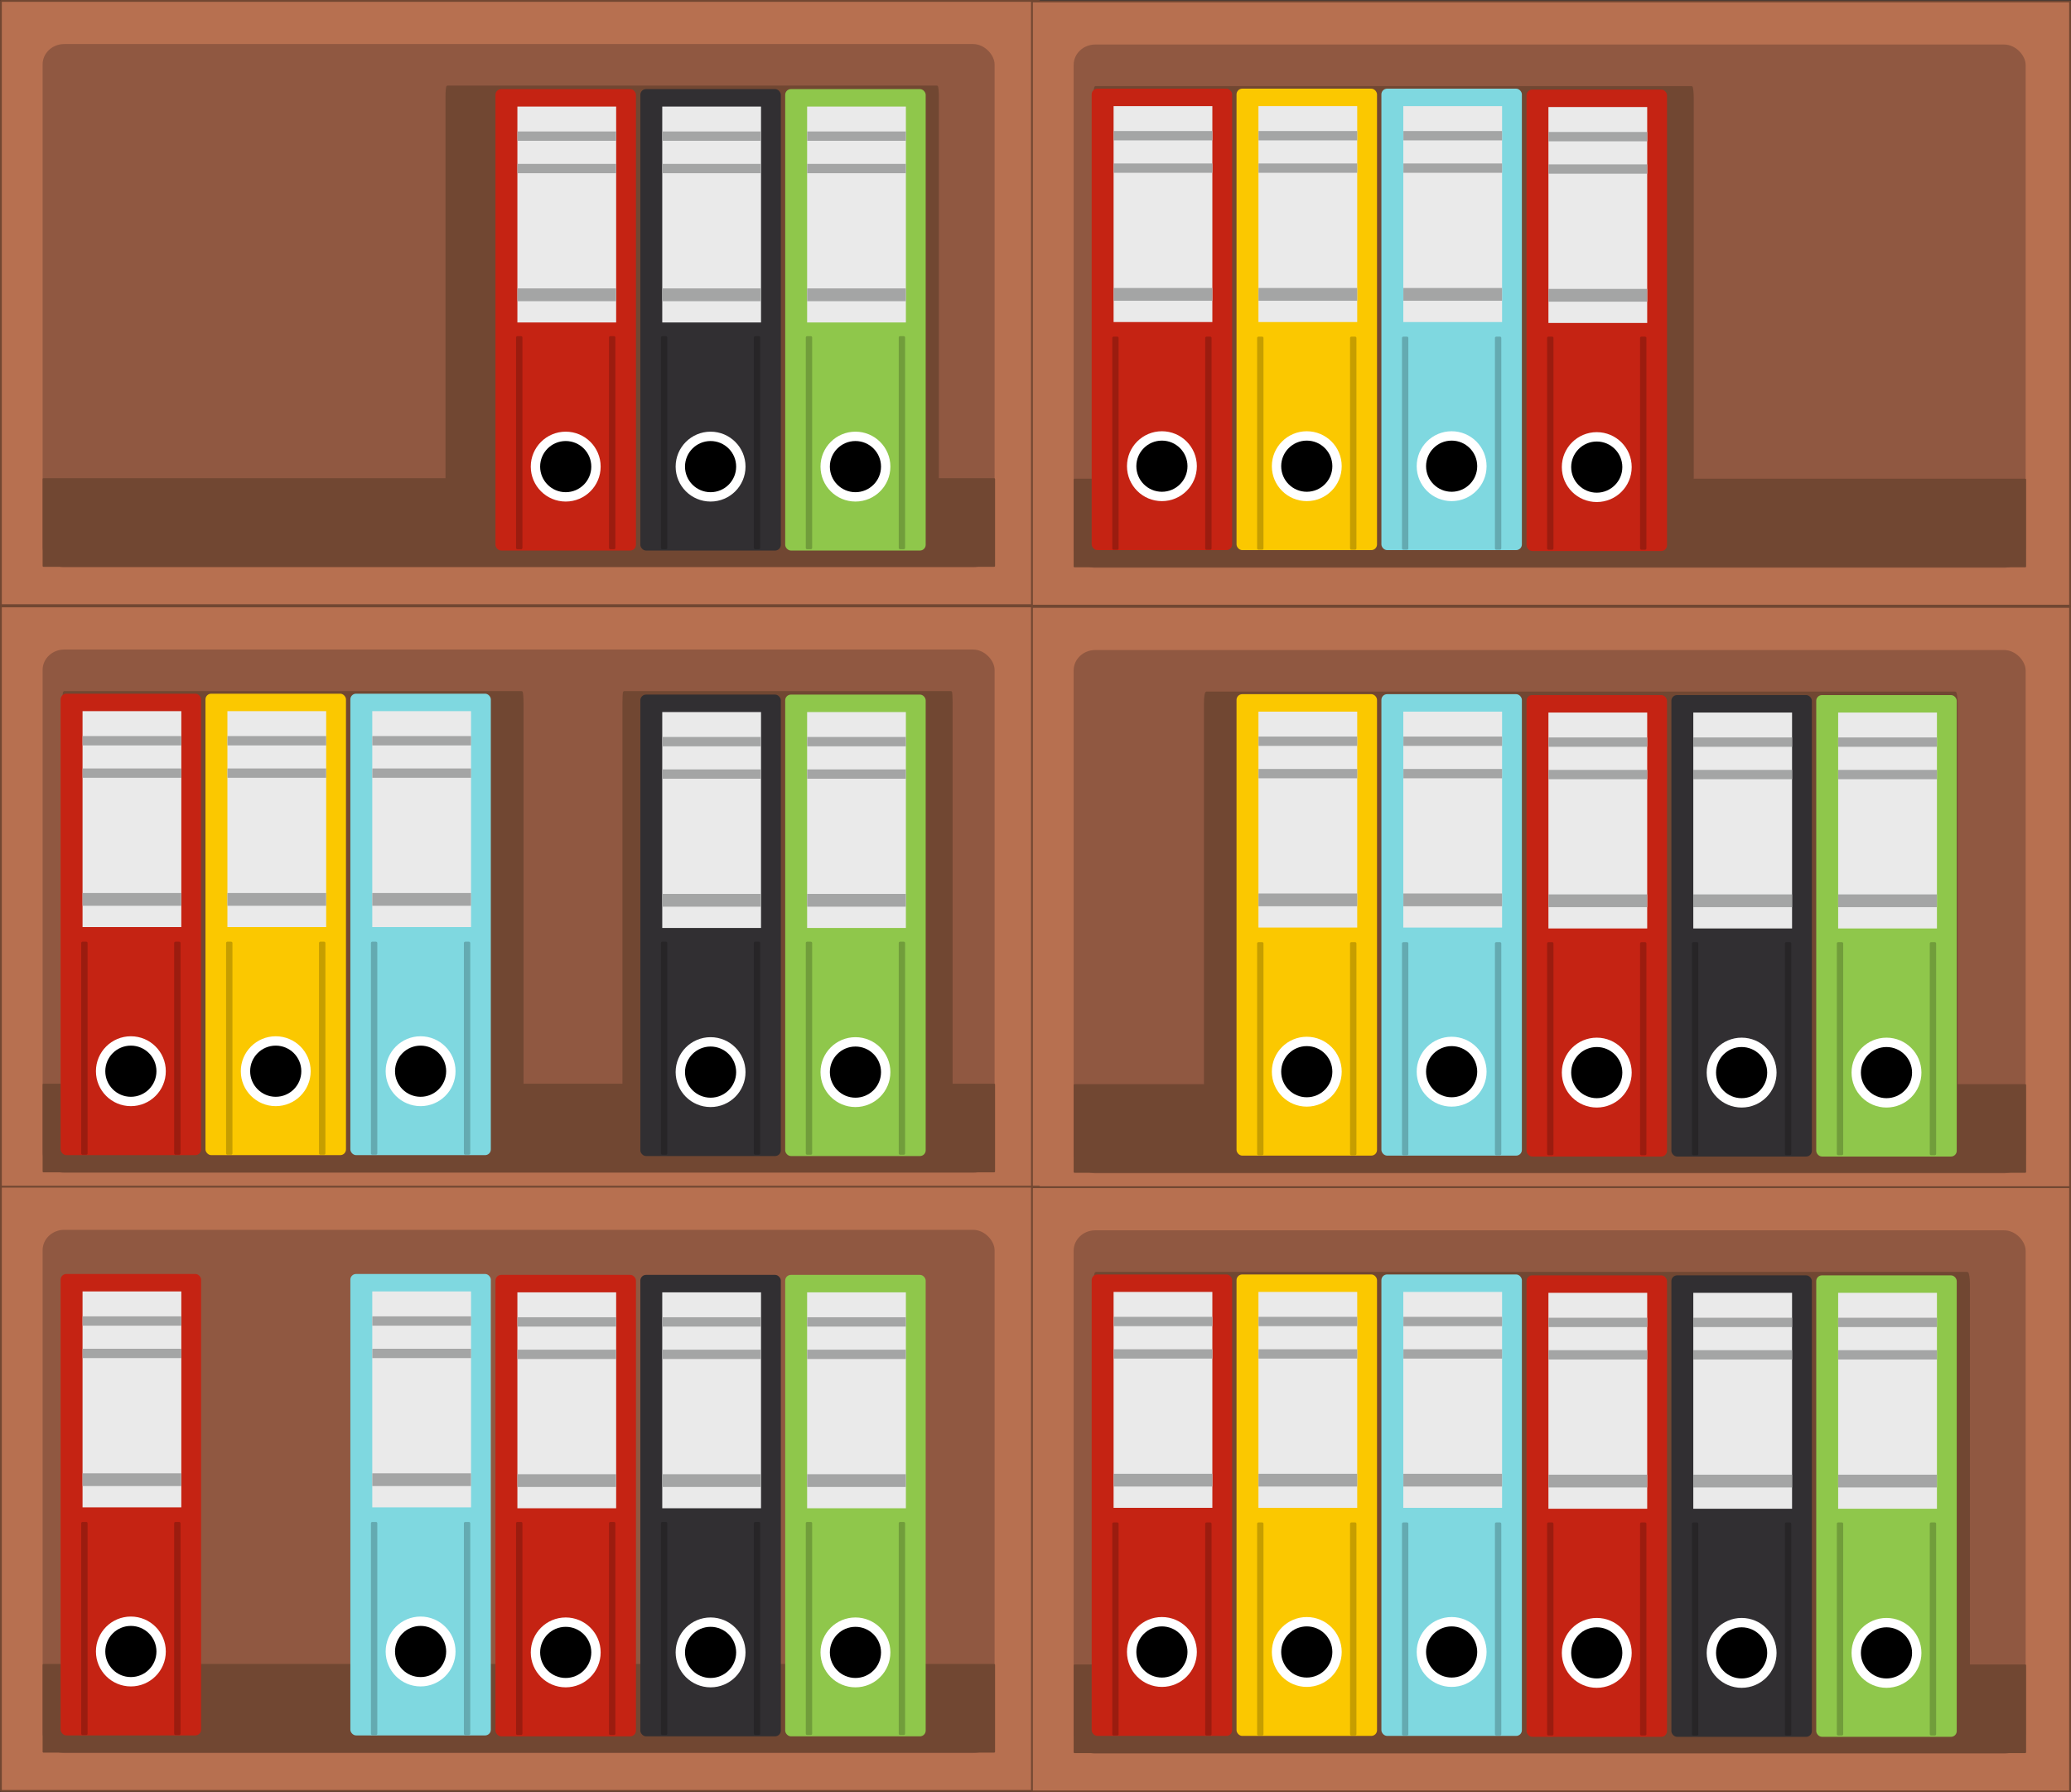 <?xml version="1.0" encoding="UTF-8"?>
<!DOCTYPE svg PUBLIC "-//W3C//DTD SVG 1.1//EN" "http://www.w3.org/Graphics/SVG/1.1/DTD/svg11.dtd">
<!-- Creator: CorelDRAW 2021 (64-Bit) -->
<svg xmlns="http://www.w3.org/2000/svg" xml:space="preserve" width="228.128mm" height="197.413mm" version="1.1" style="shape-rendering:geometricPrecision; text-rendering:geometricPrecision; image-rendering:optimizeQuality; fill-rule:evenodd; clip-rule:evenodd"
viewBox="0 0 86287.94 74670.36"
 xmlns:xlink="http://www.w3.org/1999/xlink"
 xmlns:xodm="http://www.corel.com/coreldraw/odm/2003">
 <rect x="0" y="0" width="86287.94" height="74670.36" fill="#333333" stroke="none"/>
 <defs>
  <style type="text/css">
   <![CDATA[
    .str0 {stroke:#714732;stroke-width:75.65;stroke-linecap:round;stroke-linejoin:round;stroke-miterlimit:22.926}
    .str1 {stroke:#905841;stroke-width:75.65;stroke-linecap:round;stroke-linejoin:round;stroke-miterlimit:22.926}
    .fil6 {fill:black}
    .fil9 {fill:#312F32}
    .fil2 {fill:#714732}
    .fil10 {fill:#7FD8E0}
    .fil11 {fill:#8FC74B}
    .fil1 {fill:#905841}
    .fil7 {fill:#A4A5A5}
    .fil0 {fill:#B77050}
    .fil3 {fill:#C52313}
    .fil4 {fill:#EAEAEA}
    .fil8 {fill:#FBC800}
    .fil5 {fill:white}
    .fil12 {fill:black;fill-opacity:0.212}
   ]]>
  </style>
 </defs>
 <g id="Layer_x0020_1">
  <g id="_2397962186688">
   <rect class="fil0 str0" x="37.81" y="25263.6" width="43253.87" height="25173.41"/>
   <rect class="fil1 str1" x="1813.05" y="27098.58" width="39588.88" height="21723.6" rx="861.37" ry="812.14"/>
   <rect class="fil2 str0" x="1813.08" y="45185.43" width="39608.46" height="3617.11"/>
   <rect class="fil2 str0" x="2634.02" y="28829.69" width="19140.75" height="19003.22" rx="39.94" ry="434.2"/>
   <rect class="fil2 str0" x="25972.68" y="28829.69" width="13680.27" height="19003.22" rx="28.55" ry="434.2"/>
   <g>
    <rect class="fil3" x="2525.75" y="28899.7" width="5853.45" height="19224.61" rx="238.29" ry="238.29"/>
    <rect class="fil4" x="3438.98" y="29627.11" width="4115.11" height="8995.45"/>
    <circle class="fil5" cx="5452.47" cy="44627.5" r="1455.71"/>
    <circle class="fil6" cx="5452.47" cy="44627.5" r="1065.74"/>
    <rect class="fil7" x="3442.46" y="32015.7" width="4111.63" height="388.76"/>
    <rect class="fil7" x="3442.46" y="30665.41" width="4111.63" height="388.76"/>
    <rect class="fil7" x="3440.72" y="37203.74" width="4111.63" height="531.81"/>
   </g>
   <g>
    <rect class="fil8" x="8561.5" y="28899.7" width="5853.45" height="19224.61" rx="238.29" ry="238.29"/>
    <rect class="fil4" x="9474.74" y="29627.11" width="4115.11" height="8995.45"/>
    <circle class="fil5" cx="11488.23" cy="44627.5" r="1455.71"/>
    <circle class="fil6" cx="11488.23" cy="44627.5" r="1065.74"/>
    <rect class="fil7" x="9478.22" y="32015.7" width="4111.63" height="388.76"/>
    <rect class="fil7" x="9478.22" y="30665.41" width="4111.63" height="388.76"/>
    <rect class="fil7" x="9476.48" y="37203.74" width="4111.63" height="531.81"/>
   </g>
   <g>
    <rect class="fil9" x="26679.41" y="28937.53" width="5853.45" height="19224.61" rx="238.29" ry="238.29"/>
    <rect class="fil4" x="27592.64" y="29664.93" width="4115.11" height="8995.45"/>
    <circle class="fil5" cx="29606.13" cy="44665.33" r="1455.71"/>
    <circle class="fil6" cx="29606.13" cy="44665.33" r="1065.74"/>
    <rect class="fil7" x="27596.12" y="32053.52" width="4111.63" height="388.76"/>
    <rect class="fil7" x="27596.12" y="30703.23" width="4111.63" height="388.76"/>
    <rect class="fil7" x="27594.38" y="37241.56" width="4111.63" height="531.81"/>
   </g>
   <g>
    <rect class="fil10" x="14597.26" y="28899.7" width="5853.45" height="19224.61" rx="238.29" ry="238.29"/>
    <rect class="fil4" x="15510.5" y="29627.11" width="4115.11" height="8995.45"/>
    <circle class="fil5" cx="17523.99" cy="44627.5" r="1455.71"/>
    <circle class="fil6" cx="17523.99" cy="44627.5" r="1065.74"/>
    <rect class="fil7" x="15513.98" y="32015.7" width="4111.63" height="388.76"/>
    <rect class="fil7" x="15513.98" y="30665.41" width="4111.63" height="388.76"/>
    <rect class="fil7" x="15512.24" y="37203.74" width="4111.63" height="531.81"/>
   </g>
   <rect class="fil11" x="32715.17" y="28937.53" width="5853.45" height="19224.61" rx="238.29" ry="238.29"/>
   <rect class="fil4" x="33628.4" y="29664.93" width="4115.11" height="8995.45"/>
   <circle class="fil5" cx="35641.89" cy="44665.33" r="1455.71"/>
   <circle class="fil6" cx="35641.89" cy="44665.33" r="1065.74"/>
   <rect class="fil7" x="33631.88" y="32053.52" width="4111.63" height="388.76"/>
   <rect class="fil7" x="33631.88" y="30703.23" width="4111.63" height="388.76"/>
   <rect class="fil7" x="33630.14" y="37241.56" width="4111.63" height="531.81"/>
   <g>
    <path class="fil12" d="M3438.54 39230.64l155.27 0c30.18,0 54.85,24.66 54.85,54.85l0 8766.95c0,30.18 -24.66,54.85 -54.85,54.85l-155.27 0c-30.18,0 -54.85,-24.66 -54.85,-54.85l0 -8766.95c0,-30.18 24.66,-54.85 54.85,-54.85z"/>
    <path class="fil12" d="M7311.16 39230.64l155.27 0c30.18,0 54.85,24.66 54.85,54.85l0 8766.95c0,30.18 -24.66,54.85 -54.85,54.85l-155.27 0c-30.18,0 -54.85,-24.66 -54.85,-54.85l0 -8766.95c0,-30.18 24.66,-54.85 54.85,-54.85z"/>
   </g>
   <g>
    <path class="fil12" d="M9474.3 39230.64l155.27 0c30.18,0 54.85,24.66 54.85,54.85l0 8766.95c0,30.18 -24.66,54.85 -54.85,54.85l-155.27 0c-30.18,0 -54.85,-24.66 -54.85,-54.85l0 -8766.95c0,-30.18 24.66,-54.85 54.85,-54.85z"/>
    <path class="fil12" d="M13346.92 39230.64l155.27 0c30.18,0 54.85,24.66 54.85,54.85l0 8766.95c0,30.18 -24.66,54.85 -54.85,54.85l-155.27 0c-30.18,0 -54.85,-24.66 -54.85,-54.85l0 -8766.95c0,-30.18 24.66,-54.85 54.85,-54.85z"/>
   </g>
   <g>
    <path class="fil12" d="M15510.06 39230.64l155.27 0c30.18,0 54.85,24.66 54.85,54.85l0 8766.95c0,30.18 -24.66,54.85 -54.85,54.85l-155.27 0c-30.18,0 -54.85,-24.66 -54.85,-54.85l0 -8766.95c0,-30.18 24.66,-54.85 54.85,-54.85z"/>
    <path class="fil12" d="M19382.68 39230.64l155.27 0c30.18,0 54.85,24.66 54.85,54.85l0 8766.95c0,30.18 -24.66,54.85 -54.85,54.85l-155.27 0c-30.18,0 -54.85,-24.66 -54.85,-54.85l0 -8766.95c0,-30.18 24.66,-54.85 54.85,-54.85z"/>
   </g>
   <g>
    <path class="fil12" d="M27592.21 39230.64l155.27 0c30.18,0 54.85,24.66 54.85,54.85l0 8766.95c0,30.18 -24.66,54.85 -54.85,54.85l-155.27 0c-30.18,0 -54.85,-24.66 -54.85,-54.85l0 -8766.95c0,-30.18 24.66,-54.85 54.85,-54.85z"/>
    <path class="fil12" d="M31464.83 39230.64l155.27 0c30.18,0 54.85,24.66 54.85,54.85l0 8766.95c0,30.18 -24.66,54.85 -54.85,54.85l-155.27 0c-30.18,0 -54.85,-24.66 -54.85,-54.85l0 -8766.95c0,-30.18 24.66,-54.85 54.85,-54.85z"/>
   </g>
   <g>
    <path class="fil12" d="M33627.97 39230.64l155.27 0c30.18,0 54.85,24.66 54.85,54.85l0 8766.95c0,30.18 -24.66,54.85 -54.85,54.85l-155.27 0c-30.18,0 -54.85,-24.66 -54.85,-54.85l0 -8766.95c0,-30.18 24.66,-54.85 54.85,-54.85z"/>
    <path class="fil12" d="M37500.58 39230.64l155.27 0c30.18,0 54.85,24.66 54.85,54.85l0 8766.95c0,30.18 -24.66,54.85 -54.85,54.85l-155.27 0c-30.18,0 -54.85,-24.66 -54.85,-54.85l0 -8766.95c0,-30.18 24.66,-54.85 54.85,-54.85z"/>
   </g>
   <rect class="fil0 str0" x="42996.23" y="25283.8" width="43253.87" height="25173.41"/>
   <rect class="fil1 str1" x="44771.47" y="27118.78" width="39588.88" height="21723.6" rx="861.37" ry="812.14"/>
   <rect class="fil2 str0" x="44771.5" y="45205.63" width="39608.46" height="3617.11"/>
   <rect class="fil2 str0" x="50201.12" y="28849.88" width="31325.93" height="19003.22" rx="65.36" ry="434.2"/>
   <g>
    <rect class="fil3" x="63602.07" y="28957.73" width="5853.45" height="19224.61" rx="238.29" ry="238.29"/>
    <rect class="fil4" x="64515.31" y="29685.13" width="4115.11" height="8995.45"/>
    <circle class="fil5" cx="66528.8" cy="44685.52" r="1455.71"/>
    <circle class="fil6" cx="66528.8" cy="44685.52" r="1065.74"/>
    <rect class="fil7" x="64518.79" y="32073.72" width="4111.63" height="388.76"/>
    <rect class="fil7" x="64518.79" y="30723.43" width="4111.63" height="388.76"/>
    <rect class="fil7" x="64517.05" y="37261.76" width="4111.63" height="531.81"/>
   </g>
   <g>
    <rect class="fil8" x="51519.93" y="28919.9" width="5853.45" height="19224.61" rx="238.29" ry="238.29"/>
    <rect class="fil4" x="52433.16" y="29647.3" width="4115.11" height="8995.45"/>
    <circle class="fil5" cx="54446.65" cy="44647.7" r="1455.71"/>
    <circle class="fil6" cx="54446.65" cy="44647.7" r="1065.74"/>
    <rect class="fil7" x="52436.64" y="32035.9" width="4111.63" height="388.76"/>
    <rect class="fil7" x="52436.64" y="30685.6" width="4111.63" height="388.76"/>
    <rect class="fil7" x="52434.9" y="37223.94" width="4111.63" height="531.81"/>
   </g>
   <g>
    <rect class="fil9" x="69637.83" y="28957.73" width="5853.45" height="19224.61" rx="238.29" ry="238.29"/>
    <rect class="fil4" x="70551.07" y="29685.13" width="4115.11" height="8995.45"/>
    <circle class="fil5" cx="72564.56" cy="44685.52" r="1455.71"/>
    <circle class="fil6" cx="72564.56" cy="44685.52" r="1065.74"/>
    <rect class="fil7" x="70554.55" y="32073.72" width="4111.63" height="388.76"/>
    <rect class="fil7" x="70554.55" y="30723.43" width="4111.63" height="388.76"/>
    <rect class="fil7" x="70552.81" y="37261.76" width="4111.63" height="531.81"/>
   </g>
   <g>
    <rect class="fil10" x="57555.69" y="28919.9" width="5853.45" height="19224.61" rx="238.29" ry="238.29"/>
    <rect class="fil4" x="58468.92" y="29647.3" width="4115.11" height="8995.45"/>
    <circle class="fil5" cx="60482.41" cy="44647.7" r="1455.71"/>
    <circle class="fil6" cx="60482.41" cy="44647.7" r="1065.74"/>
    <rect class="fil7" x="58472.4" y="32035.9" width="4111.63" height="388.76"/>
    <rect class="fil7" x="58472.4" y="30685.6" width="4111.63" height="388.76"/>
    <rect class="fil7" x="58470.66" y="37223.94" width="4111.63" height="531.81"/>
   </g>
   <rect class="fil11" x="75673.59" y="28957.73" width="5853.45" height="19224.61" rx="238.29" ry="238.29"/>
   <rect class="fil4" x="76586.83" y="29685.13" width="4115.11" height="8995.45"/>
   <circle class="fil5" cx="78600.31" cy="44685.52" r="1455.71"/>
   <circle class="fil6" cx="78600.31" cy="44685.52" r="1065.74"/>
   <rect class="fil7" x="76590.31" y="32073.72" width="4111.63" height="388.76"/>
   <rect class="fil7" x="76590.31" y="30723.43" width="4111.63" height="388.76"/>
   <rect class="fil7" x="76588.57" y="37261.76" width="4111.63" height="531.81"/>
   <g>
    <path class="fil12" d="M52432.73 39250.83l155.27 0c30.18,0 54.85,24.66 54.85,54.85l0 8766.95c0,30.18 -24.66,54.85 -54.85,54.85l-155.27 0c-30.18,0 -54.85,-24.66 -54.85,-54.85l0 -8766.95c0,-30.18 24.66,-54.85 54.85,-54.85z"/>
    <path class="fil12" d="M56305.34 39250.83l155.27 0c30.18,0 54.85,24.66 54.85,54.85l0 8766.95c0,30.18 -24.66,54.85 -54.85,54.85l-155.27 0c-30.18,0 -54.85,-24.66 -54.85,-54.85l0 -8766.95c0,-30.18 24.66,-54.85 54.85,-54.85z"/>
   </g>
   <g>
    <path class="fil12" d="M58468.48 39250.83l155.27 0c30.18,0 54.85,24.66 54.85,54.85l0 8766.95c0,30.18 -24.66,54.85 -54.85,54.85l-155.27 0c-30.18,0 -54.85,-24.66 -54.85,-54.85l0 -8766.95c0,-30.18 24.66,-54.85 54.85,-54.85z"/>
    <path class="fil12" d="M62341.1 39250.83l155.27 0c30.18,0 54.85,24.66 54.85,54.85l0 8766.95c0,30.18 -24.66,54.85 -54.85,54.85l-155.27 0c-30.18,0 -54.85,-24.66 -54.85,-54.85l0 -8766.95c0,-30.18 24.66,-54.85 54.85,-54.85z"/>
   </g>
   <g>
    <path class="fil12" d="M64514.87 39250.83l155.27 0c30.18,0 54.85,24.66 54.85,54.85l0 8766.95c0,30.18 -24.66,54.85 -54.85,54.85l-155.27 0c-30.18,0 -54.85,-24.66 -54.85,-54.85l0 -8766.95c0,-30.18 24.66,-54.85 54.85,-54.85z"/>
    <path class="fil12" d="M68387.49 39250.83l155.27 0c30.18,0 54.85,24.66 54.85,54.85l0 8766.95c0,30.18 -24.66,54.85 -54.85,54.85l-155.27 0c-30.18,0 -54.85,-24.66 -54.85,-54.85l0 -8766.95c0,-30.18 24.66,-54.85 54.85,-54.85z"/>
   </g>
   <g>
    <path class="fil12" d="M70550.63 39250.83l155.27 0c30.18,0 54.85,24.66 54.85,54.85l0 8766.95c0,30.18 -24.66,54.85 -54.85,54.85l-155.27 0c-30.18,0 -54.85,-24.66 -54.85,-54.85l0 -8766.95c0,-30.18 24.66,-54.85 54.85,-54.85z"/>
    <path class="fil12" d="M74423.25 39250.83l155.27 0c30.18,0 54.85,24.66 54.85,54.85l0 8766.95c0,30.18 -24.66,54.85 -54.85,54.85l-155.27 0c-30.18,0 -54.85,-24.66 -54.85,-54.85l0 -8766.95c0,-30.18 24.66,-54.85 54.85,-54.85z"/>
   </g>
   <g>
    <path class="fil12" d="M76586.39 39250.83l155.27 0c30.18,0 54.85,24.66 54.85,54.85l0 8766.95c0,30.18 -24.66,54.85 -54.85,54.85l-155.27 0c-30.18,0 -54.85,-24.66 -54.85,-54.85l0 -8766.95c0,-30.18 24.66,-54.85 54.85,-54.85z"/>
    <path class="fil12" d="M80459.01 39250.83l155.27 0c30.18,0 54.85,24.66 54.85,54.85l0 8766.95c0,30.18 -24.66,54.85 -54.85,54.85l-155.27 0c-30.18,0 -54.85,-24.66 -54.85,-54.85l0 -8766.95c0,-30.18 24.66,-54.85 54.85,-54.85z"/>
   </g>
   <rect class="fil0 str0" x="37.81" y="37.81" width="43253.87" height="25173.41"/>
   <rect class="fil1 str1" x="1813.05" y="1872.79" width="39588.88" height="21723.6" rx="861.37" ry="812.14"/>
   <rect class="fil2 str0" x="1813.08" y="19959.63" width="39608.46" height="3617.11"/>
   <rect class="fil2 str0" x="18598.84" y="3603.89" width="20481.82" height="19003.22" rx="42.74" ry="434.2"/>
   <g>
    <rect class="fil3" x="20643.65" y="3711.73" width="5853.45" height="19224.61" rx="238.29" ry="238.29"/>
    <rect class="fil4" x="21556.88" y="4439.13" width="4115.11" height="8995.45"/>
    <circle class="fil5" cx="23570.37" cy="19439.53" r="1455.71"/>
    <circle class="fil6" cx="23570.37" cy="19439.53" r="1065.74"/>
    <rect class="fil7" x="21560.36" y="6827.73" width="4111.63" height="388.76"/>
    <rect class="fil7" x="21560.36" y="5477.43" width="4111.63" height="388.76"/>
    <rect class="fil7" x="21558.62" y="12015.76" width="4111.63" height="531.81"/>
   </g>
   <g>
    <rect class="fil9" x="26679.41" y="3711.73" width="5853.45" height="19224.61" rx="238.29" ry="238.29"/>
    <rect class="fil4" x="27592.64" y="4439.13" width="4115.11" height="8995.45"/>
    <circle class="fil5" cx="29606.13" cy="19439.53" r="1455.71"/>
    <circle class="fil6" cx="29606.13" cy="19439.53" r="1065.74"/>
    <rect class="fil7" x="27596.12" y="6827.73" width="4111.63" height="388.76"/>
    <rect class="fil7" x="27596.12" y="5477.43" width="4111.63" height="388.76"/>
    <rect class="fil7" x="27594.38" y="12015.76" width="4111.63" height="531.81"/>
   </g>
   <rect class="fil11" x="32715.17" y="3711.73" width="5853.45" height="19224.61" rx="238.29" ry="238.29"/>
   <rect class="fil4" x="33628.4" y="4439.13" width="4115.11" height="8995.45"/>
   <circle class="fil5" cx="35641.89" cy="19439.53" r="1455.71"/>
   <circle class="fil6" cx="35641.89" cy="19439.53" r="1065.74"/>
   <rect class="fil7" x="33631.88" y="6827.73" width="4111.63" height="388.76"/>
   <rect class="fil7" x="33631.88" y="5477.43" width="4111.63" height="388.76"/>
   <rect class="fil7" x="33630.14" y="12015.76" width="4111.63" height="531.81"/>
   <g>
    <path class="fil12" d="M21556.45 14004.84l155.27 0c30.18,0 54.85,24.66 54.85,54.85l0 8766.95c0,30.18 -24.66,54.85 -54.85,54.85l-155.27 0c-30.18,0 -54.85,-24.66 -54.85,-54.85l0 -8766.95c0,-30.18 24.66,-54.85 54.85,-54.85z"/>
    <path class="fil12" d="M25429.07 14004.84l155.27 0c30.18,0 54.85,24.66 54.85,54.85l0 8766.95c0,30.18 -24.66,54.85 -54.85,54.85l-155.27 0c-30.18,0 -54.85,-24.66 -54.85,-54.85l0 -8766.95c0,-30.18 24.66,-54.85 54.85,-54.85z"/>
   </g>
   <g>
    <path class="fil12" d="M27592.21 14004.84l155.27 0c30.18,0 54.85,24.66 54.85,54.85l0 8766.95c0,30.18 -24.66,54.85 -54.85,54.85l-155.27 0c-30.18,0 -54.85,-24.66 -54.85,-54.85l0 -8766.95c0,-30.18 24.66,-54.85 54.85,-54.85z"/>
    <path class="fil12" d="M31464.83 14004.84l155.27 0c30.18,0 54.85,24.66 54.85,54.85l0 8766.95c0,30.18 -24.66,54.85 -54.85,54.85l-155.27 0c-30.18,0 -54.85,-24.66 -54.85,-54.85l0 -8766.95c0,-30.18 24.66,-54.85 54.85,-54.85z"/>
   </g>
   <g>
    <path class="fil12" d="M33627.97 14004.84l155.27 0c30.18,0 54.85,24.66 54.85,54.85l0 8766.95c0,30.18 -24.66,54.85 -54.85,54.85l-155.27 0c-30.18,0 -54.85,-24.66 -54.85,-54.85l0 -8766.95c0,-30.18 24.66,-54.85 54.85,-54.85z"/>
    <path class="fil12" d="M37500.58 14004.84l155.27 0c30.18,0 54.85,24.66 54.85,54.85l0 8766.95c0,30.18 -24.66,54.85 -54.85,54.85l-155.27 0c-30.18,0 -54.85,-24.66 -54.85,-54.85l0 -8766.95c0,-30.18 24.66,-54.85 54.85,-54.85z"/>
   </g>
   <rect class="fil0 str0" x="42996.23" y="58" width="43253.87" height="25173.41"/>
   <rect class="fil1 str1" x="44771.47" y="1892.98" width="39588.88" height="21723.6" rx="861.37" ry="812.14"/>
   <rect class="fil2 str0" x="44771.5" y="19979.83" width="39608.46" height="3617.11"/>
   <rect class="fil2 str0" x="45592.44" y="3624.09" width="24939.16" height="19003.22" rx="52.04" ry="434.2"/>
   <g>
    <rect class="fil3" x="45484.17" y="3694.1" width="5853.45" height="19224.61" rx="238.29" ry="238.29"/>
    <rect class="fil4" x="46397.4" y="4421.51" width="4115.11" height="8995.45"/>
    <circle class="fil5" cx="48410.89" cy="19421.9" r="1455.71"/>
    <circle class="fil6" cx="48410.89" cy="19421.9" r="1065.74"/>
    <rect class="fil7" x="46400.88" y="6810.1" width="4111.63" height="388.76"/>
    <rect class="fil7" x="46400.88" y="5459.81" width="4111.63" height="388.76"/>
    <rect class="fil7" x="46399.14" y="11998.14" width="4111.63" height="531.81"/>
   </g>
   <g>
    <rect class="fil3" x="63602.07" y="3731.93" width="5853.45" height="19224.61" rx="238.29" ry="238.29"/>
    <rect class="fil4" x="64515.31" y="4459.33" width="4115.11" height="8995.45"/>
    <circle class="fil5" cx="66528.8" cy="19459.73" r="1455.71"/>
    <circle class="fil6" cx="66528.8" cy="19459.73" r="1065.74"/>
    <rect class="fil7" x="64518.79" y="6847.93" width="4111.63" height="388.76"/>
    <rect class="fil7" x="64518.79" y="5497.63" width="4111.63" height="388.76"/>
    <rect class="fil7" x="64517.05" y="12035.96" width="4111.63" height="531.81"/>
   </g>
   <g>
    <rect class="fil8" x="51519.93" y="3694.1" width="5853.45" height="19224.61" rx="238.29" ry="238.29"/>
    <rect class="fil4" x="52433.16" y="4421.51" width="4115.11" height="8995.45"/>
    <circle class="fil5" cx="54446.65" cy="19421.9" r="1455.71"/>
    <circle class="fil6" cx="54446.65" cy="19421.9" r="1065.74"/>
    <rect class="fil7" x="52436.64" y="6810.1" width="4111.63" height="388.76"/>
    <rect class="fil7" x="52436.64" y="5459.81" width="4111.63" height="388.76"/>
    <rect class="fil7" x="52434.9" y="11998.14" width="4111.63" height="531.81"/>
   </g>
   <g>
    <rect class="fil10" x="57555.69" y="3694.1" width="5853.45" height="19224.61" rx="238.29" ry="238.29"/>
    <rect class="fil4" x="58468.92" y="4421.51" width="4115.11" height="8995.45"/>
    <circle class="fil5" cx="60482.41" cy="19421.9" r="1455.71"/>
    <circle class="fil6" cx="60482.41" cy="19421.9" r="1065.74"/>
    <rect class="fil7" x="58472.4" y="6810.1" width="4111.63" height="388.76"/>
    <rect class="fil7" x="58472.4" y="5459.81" width="4111.63" height="388.76"/>
    <rect class="fil7" x="58470.66" y="11998.14" width="4111.63" height="531.81"/>
   </g>
   <g>
    <path class="fil12" d="M46396.97 14025.04l155.27 0c30.18,0 54.85,24.66 54.85,54.85l0 8766.95c0,30.18 -24.66,54.85 -54.85,54.85l-155.27 0c-30.18,0 -54.85,-24.66 -54.85,-54.85l0 -8766.95c0,-30.18 24.66,-54.85 54.85,-54.85z"/>
    <path class="fil12" d="M50269.58 14025.04l155.27 0c30.18,0 54.85,24.66 54.85,54.85l0 8766.95c0,30.18 -24.66,54.85 -54.85,54.85l-155.27 0c-30.18,0 -54.85,-24.66 -54.85,-54.85l0 -8766.95c0,-30.18 24.66,-54.85 54.85,-54.85z"/>
   </g>
   <g>
    <path class="fil12" d="M52432.73 14025.04l155.27 0c30.18,0 54.85,24.66 54.85,54.85l0 8766.95c0,30.18 -24.66,54.85 -54.85,54.85l-155.27 0c-30.18,0 -54.85,-24.66 -54.85,-54.85l0 -8766.95c0,-30.18 24.66,-54.85 54.85,-54.85z"/>
    <path class="fil12" d="M56305.34 14025.04l155.27 0c30.18,0 54.85,24.66 54.85,54.85l0 8766.95c0,30.18 -24.66,54.85 -54.85,54.85l-155.27 0c-30.18,0 -54.85,-24.66 -54.85,-54.85l0 -8766.95c0,-30.18 24.66,-54.85 54.85,-54.85z"/>
   </g>
   <g>
    <path class="fil12" d="M58468.48 14025.04l155.27 0c30.18,0 54.85,24.66 54.85,54.85l0 8766.95c0,30.18 -24.66,54.85 -54.85,54.85l-155.27 0c-30.18,0 -54.85,-24.66 -54.85,-54.85l0 -8766.95c0,-30.18 24.66,-54.85 54.85,-54.85z"/>
    <path class="fil12" d="M62341.1 14025.04l155.27 0c30.18,0 54.85,24.66 54.85,54.85l0 8766.95c0,30.18 -24.66,54.85 -54.85,54.85l-155.27 0c-30.18,0 -54.85,-24.66 -54.85,-54.85l0 -8766.95c0,-30.18 24.66,-54.85 54.85,-54.85z"/>
   </g>
   <g>
    <path class="fil12" d="M64514.87 14025.04l155.27 0c30.18,0 54.85,24.66 54.85,54.85l0 8766.95c0,30.18 -24.66,54.85 -54.85,54.85l-155.27 0c-30.18,0 -54.85,-24.66 -54.85,-54.85l0 -8766.95c0,-30.18 24.66,-54.85 54.85,-54.85z"/>
    <path class="fil12" d="M68387.49 14025.04l155.27 0c30.18,0 54.85,24.66 54.85,54.85l0 8766.95c0,30.18 -24.66,54.85 -54.85,54.85l-155.27 0c-30.18,0 -54.85,-24.66 -54.85,-54.85l0 -8766.95c0,-30.18 24.66,-54.85 54.85,-54.85z"/>
   </g>
   <rect class="fil0 str0" x="37.81" y="49438.9" width="43253.87" height="25173.41"/>
   <rect class="fil1 str1" x="1813.05" y="51273.88" width="39588.88" height="21723.6" rx="861.37" ry="812.14"/>
   <rect class="fil2 str0" x="1813.08" y="69360.73" width="39608.46" height="3617.11"/>
   <g>
    <rect class="fil3" x="2525.75" y="53075" width="5853.45" height="19224.61" rx="238.29" ry="238.29"/>
    <rect class="fil4" x="3438.98" y="53802.41" width="4115.11" height="8995.45"/>
    <circle class="fil5" cx="5452.47" cy="68802.8" r="1455.71"/>
    <circle class="fil6" cx="5452.47" cy="68802.8" r="1065.74"/>
    <rect class="fil7" x="3442.46" y="56191" width="4111.63" height="388.76"/>
    <rect class="fil7" x="3442.46" y="54840.71" width="4111.63" height="388.76"/>
    <rect class="fil7" x="3440.72" y="61379.04" width="4111.63" height="531.81"/>
   </g>
   <g>
    <rect class="fil3" x="20643.65" y="53112.83" width="5853.45" height="19224.61" rx="238.29" ry="238.29"/>
    <rect class="fil4" x="21556.88" y="53840.23" width="4115.11" height="8995.45"/>
    <circle class="fil5" cx="23570.37" cy="68840.63" r="1455.71"/>
    <circle class="fil6" cx="23570.37" cy="68840.63" r="1065.74"/>
    <rect class="fil7" x="21560.36" y="56228.82" width="4111.63" height="388.76"/>
    <rect class="fil7" x="21560.36" y="54878.53" width="4111.63" height="388.76"/>
    <rect class="fil7" x="21558.62" y="61416.86" width="4111.63" height="531.81"/>
   </g>
   <g>
    <rect class="fil9" x="26679.41" y="53112.83" width="5853.45" height="19224.61" rx="238.29" ry="238.29"/>
    <rect class="fil4" x="27592.64" y="53840.23" width="4115.11" height="8995.45"/>
    <circle class="fil5" cx="29606.13" cy="68840.63" r="1455.71"/>
    <circle class="fil6" cx="29606.13" cy="68840.63" r="1065.74"/>
    <rect class="fil7" x="27596.12" y="56228.82" width="4111.63" height="388.76"/>
    <rect class="fil7" x="27596.12" y="54878.53" width="4111.63" height="388.76"/>
    <rect class="fil7" x="27594.38" y="61416.86" width="4111.63" height="531.81"/>
   </g>
   <g>
    <rect class="fil10" x="14597.26" y="53075" width="5853.45" height="19224.61" rx="238.29" ry="238.29"/>
    <rect class="fil4" x="15510.5" y="53802.41" width="4115.11" height="8995.45"/>
    <circle class="fil5" cx="17523.99" cy="68802.8" r="1455.71"/>
    <circle class="fil6" cx="17523.99" cy="68802.8" r="1065.74"/>
    <rect class="fil7" x="15513.98" y="56191" width="4111.63" height="388.76"/>
    <rect class="fil7" x="15513.98" y="54840.71" width="4111.63" height="388.76"/>
    <rect class="fil7" x="15512.24" y="61379.04" width="4111.63" height="531.81"/>
   </g>
   <rect class="fil11" x="32715.17" y="53112.83" width="5853.45" height="19224.61" rx="238.29" ry="238.29"/>
   <rect class="fil4" x="33628.4" y="53840.23" width="4115.11" height="8995.45"/>
   <circle class="fil5" cx="35641.89" cy="68840.63" r="1455.71"/>
   <circle class="fil6" cx="35641.89" cy="68840.63" r="1065.74"/>
   <rect class="fil7" x="33631.88" y="56228.82" width="4111.63" height="388.76"/>
   <rect class="fil7" x="33631.88" y="54878.53" width="4111.63" height="388.76"/>
   <rect class="fil7" x="33630.14" y="61416.86" width="4111.63" height="531.81"/>
   <g>
    <path class="fil12" d="M3438.54 63405.94l155.27 0c30.18,0 54.85,24.66 54.85,54.85l0 8766.95c0,30.18 -24.66,54.85 -54.85,54.85l-155.27 0c-30.18,0 -54.85,-24.66 -54.85,-54.85l0 -8766.95c0,-30.18 24.66,-54.85 54.85,-54.85z"/>
    <path class="fil12" d="M7311.16 63405.94l155.27 0c30.18,0 54.85,24.66 54.85,54.85l0 8766.95c0,30.18 -24.66,54.85 -54.85,54.85l-155.27 0c-30.18,0 -54.85,-24.66 -54.85,-54.85l0 -8766.95c0,-30.18 24.66,-54.85 54.85,-54.85z"/>
   </g>
   <g>
    <path class="fil12" d="M15510.06 63405.94l155.27 0c30.18,0 54.85,24.66 54.85,54.85l0 8766.95c0,30.18 -24.66,54.85 -54.85,54.85l-155.27 0c-30.18,0 -54.85,-24.66 -54.85,-54.85l0 -8766.95c0,-30.18 24.66,-54.85 54.85,-54.85z"/>
    <path class="fil12" d="M19382.68 63405.94l155.27 0c30.18,0 54.85,24.66 54.85,54.85l0 8766.95c0,30.18 -24.66,54.85 -54.85,54.85l-155.27 0c-30.18,0 -54.85,-24.66 -54.85,-54.85l0 -8766.95c0,-30.18 24.66,-54.85 54.85,-54.85z"/>
   </g>
   <g>
    <path class="fil12" d="M21556.45 63405.94l155.27 0c30.18,0 54.85,24.66 54.85,54.85l0 8766.95c0,30.18 -24.66,54.85 -54.85,54.85l-155.27 0c-30.18,0 -54.85,-24.66 -54.85,-54.85l0 -8766.95c0,-30.18 24.66,-54.85 54.85,-54.85z"/>
    <path class="fil12" d="M25429.07 63405.94l155.27 0c30.18,0 54.85,24.66 54.85,54.85l0 8766.95c0,30.18 -24.66,54.85 -54.85,54.85l-155.27 0c-30.18,0 -54.85,-24.66 -54.85,-54.85l0 -8766.95c0,-30.18 24.66,-54.85 54.85,-54.85z"/>
   </g>
   <g>
    <path class="fil12" d="M27592.21 63405.94l155.27 0c30.18,0 54.85,24.66 54.85,54.85l0 8766.95c0,30.18 -24.66,54.85 -54.85,54.85l-155.27 0c-30.18,0 -54.85,-24.66 -54.85,-54.85l0 -8766.95c0,-30.18 24.66,-54.85 54.85,-54.85z"/>
    <path class="fil12" d="M31464.83 63405.94l155.27 0c30.18,0 54.85,24.66 54.85,54.85l0 8766.95c0,30.18 -24.66,54.85 -54.85,54.85l-155.27 0c-30.18,0 -54.85,-24.66 -54.85,-54.85l0 -8766.95c0,-30.18 24.66,-54.85 54.85,-54.85z"/>
   </g>
   <g>
    <path class="fil12" d="M33627.97 63405.94l155.27 0c30.18,0 54.85,24.66 54.85,54.85l0 8766.95c0,30.18 -24.66,54.85 -54.85,54.85l-155.27 0c-30.18,0 -54.85,-24.66 -54.85,-54.85l0 -8766.95c0,-30.18 24.66,-54.85 54.85,-54.85z"/>
    <path class="fil12" d="M37500.58 63405.94l155.27 0c30.18,0 54.85,24.66 54.85,54.85l0 8766.95c0,30.18 -24.66,54.85 -54.85,54.85l-155.27 0c-30.18,0 -54.85,-24.66 -54.85,-54.85l0 -8766.95c0,-30.18 24.66,-54.85 54.85,-54.85z"/>
   </g>
   <g>
    <rect class="fil0 str0" x="42996.23" y="49459.1" width="43253.87" height="25173.41"/>
    <rect class="fil1 str1" x="44771.47" y="51294.08" width="39588.88" height="21723.6" rx="861.37" ry="812.14"/>
    <rect class="fil2 str0" x="44771.5" y="69380.93" width="39608.46" height="3617.11"/>
    <rect class="fil2 str0" x="45592.44" y="53025.18" width="36446.64" height="19003.22" rx="76.05" ry="434.2"/>
    <g>
     <rect class="fil3" x="45484.17" y="53095.2" width="5853.45" height="19224.61" rx="238.29" ry="238.29"/>
     <rect class="fil4" x="46397.4" y="53822.6" width="4115.11" height="8995.45"/>
     <circle class="fil5" cx="48410.89" cy="68823" r="1455.71"/>
     <circle class="fil6" cx="48410.89" cy="68823" r="1065.74"/>
     <rect class="fil7" x="46400.88" y="56211.2" width="4111.63" height="388.76"/>
     <rect class="fil7" x="46400.88" y="54860.9" width="4111.63" height="388.76"/>
     <rect class="fil7" x="46399.14" y="61399.24" width="4111.63" height="531.81"/>
    </g>
    <g>
     <rect class="fil3" x="63602.07" y="53133.03" width="5853.45" height="19224.61" rx="238.29" ry="238.29"/>
     <rect class="fil4" x="64515.31" y="53860.43" width="4115.11" height="8995.45"/>
     <circle class="fil5" cx="66528.8" cy="68860.82" r="1455.71"/>
     <circle class="fil6" cx="66528.8" cy="68860.82" r="1065.74"/>
     <rect class="fil7" x="64518.79" y="56249.02" width="4111.63" height="388.76"/>
     <rect class="fil7" x="64518.79" y="54898.73" width="4111.63" height="388.76"/>
     <rect class="fil7" x="64517.05" y="61437.06" width="4111.63" height="531.81"/>
    </g>
    <g>
     <rect class="fil8" x="51519.93" y="53095.2" width="5853.45" height="19224.61" rx="238.29" ry="238.29"/>
     <rect class="fil4" x="52433.16" y="53822.6" width="4115.11" height="8995.45"/>
     <circle class="fil5" cx="54446.65" cy="68823" r="1455.71"/>
     <circle class="fil6" cx="54446.65" cy="68823" r="1065.74"/>
     <rect class="fil7" x="52436.64" y="56211.2" width="4111.63" height="388.76"/>
     <rect class="fil7" x="52436.64" y="54860.9" width="4111.63" height="388.76"/>
     <rect class="fil7" x="52434.9" y="61399.24" width="4111.63" height="531.81"/>
    </g>
    <g>
     <rect class="fil9" x="69637.83" y="53133.03" width="5853.45" height="19224.61" rx="238.29" ry="238.29"/>
     <rect class="fil4" x="70551.07" y="53860.43" width="4115.11" height="8995.45"/>
     <circle class="fil5" cx="72564.56" cy="68860.82" r="1455.71"/>
     <circle class="fil6" cx="72564.56" cy="68860.82" r="1065.74"/>
     <rect class="fil7" x="70554.55" y="56249.02" width="4111.63" height="388.76"/>
     <rect class="fil7" x="70554.55" y="54898.73" width="4111.63" height="388.76"/>
     <rect class="fil7" x="70552.81" y="61437.06" width="4111.63" height="531.81"/>
    </g>
    <g>
     <rect class="fil10" x="57555.69" y="53095.2" width="5853.45" height="19224.61" rx="238.29" ry="238.29"/>
     <rect class="fil4" x="58468.92" y="53822.6" width="4115.11" height="8995.45"/>
     <circle class="fil5" cx="60482.41" cy="68823" r="1455.71"/>
     <circle class="fil6" cx="60482.41" cy="68823" r="1065.74"/>
     <rect class="fil7" x="58472.4" y="56211.2" width="4111.63" height="388.76"/>
     <rect class="fil7" x="58472.4" y="54860.9" width="4111.63" height="388.76"/>
     <rect class="fil7" x="58470.66" y="61399.24" width="4111.63" height="531.81"/>
    </g>
    <rect class="fil11" x="75673.59" y="53133.03" width="5853.45" height="19224.61" rx="238.29" ry="238.29"/>
    <rect class="fil4" x="76586.83" y="53860.43" width="4115.11" height="8995.45"/>
    <circle class="fil5" cx="78600.31" cy="68860.82" r="1455.71"/>
    <circle class="fil6" cx="78600.31" cy="68860.82" r="1065.74"/>
    <rect class="fil7" x="76590.31" y="56249.02" width="4111.63" height="388.76"/>
    <rect class="fil7" x="76590.31" y="54898.73" width="4111.63" height="388.76"/>
    <rect class="fil7" x="76588.57" y="61437.06" width="4111.63" height="531.81"/>
    <g>
     <path class="fil12" d="M46396.97 63426.13l155.27 0c30.18,0 54.85,24.66 54.85,54.85l0 8766.95c0,30.18 -24.66,54.85 -54.85,54.85l-155.27 0c-30.18,0 -54.85,-24.66 -54.85,-54.85l0 -8766.95c0,-30.18 24.66,-54.85 54.85,-54.85z"/>
     <path class="fil12" d="M50269.58 63426.13l155.27 0c30.18,0 54.85,24.66 54.85,54.85l0 8766.95c0,30.18 -24.66,54.85 -54.85,54.85l-155.27 0c-30.18,0 -54.85,-24.66 -54.85,-54.85l0 -8766.95c0,-30.18 24.66,-54.85 54.85,-54.85z"/>
    </g>
    <g>
     <path class="fil12" d="M52432.73 63426.13l155.27 0c30.18,0 54.85,24.66 54.85,54.85l0 8766.95c0,30.18 -24.66,54.85 -54.85,54.85l-155.27 0c-30.18,0 -54.85,-24.66 -54.85,-54.85l0 -8766.95c0,-30.18 24.66,-54.85 54.85,-54.85z"/>
     <path class="fil12" d="M56305.34 63426.13l155.27 0c30.18,0 54.85,24.66 54.85,54.85l0 8766.95c0,30.18 -24.66,54.85 -54.85,54.85l-155.27 0c-30.18,0 -54.85,-24.66 -54.85,-54.85l0 -8766.95c0,-30.18 24.66,-54.85 54.85,-54.85z"/>
    </g>
    <g>
     <path class="fil12" d="M58468.48 63426.13l155.27 0c30.18,0 54.85,24.66 54.85,54.85l0 8766.95c0,30.18 -24.66,54.85 -54.85,54.85l-155.27 0c-30.18,0 -54.85,-24.66 -54.85,-54.85l0 -8766.95c0,-30.18 24.66,-54.85 54.85,-54.85z"/>
     <path class="fil12" d="M62341.1 63426.13l155.27 0c30.18,0 54.85,24.66 54.85,54.85l0 8766.95c0,30.18 -24.66,54.85 -54.85,54.85l-155.27 0c-30.18,0 -54.85,-24.66 -54.85,-54.85l0 -8766.95c0,-30.18 24.66,-54.85 54.85,-54.85z"/>
    </g>
    <g>
     <path class="fil12" d="M64514.87 63426.13l155.27 0c30.18,0 54.85,24.66 54.85,54.85l0 8766.95c0,30.18 -24.66,54.85 -54.85,54.85l-155.27 0c-30.18,0 -54.85,-24.66 -54.85,-54.85l0 -8766.95c0,-30.18 24.66,-54.85 54.85,-54.85z"/>
     <path class="fil12" d="M68387.49 63426.13l155.27 0c30.18,0 54.85,24.66 54.85,54.85l0 8766.95c0,30.18 -24.66,54.85 -54.85,54.85l-155.27 0c-30.18,0 -54.85,-24.66 -54.85,-54.85l0 -8766.95c0,-30.18 24.66,-54.85 54.85,-54.85z"/>
    </g>
    <g>
     <path class="fil12" d="M70550.63 63426.13l155.27 0c30.18,0 54.85,24.66 54.85,54.85l0 8766.95c0,30.18 -24.66,54.85 -54.85,54.85l-155.27 0c-30.18,0 -54.85,-24.66 -54.85,-54.85l0 -8766.95c0,-30.18 24.66,-54.85 54.85,-54.85z"/>
     <path class="fil12" d="M74423.25 63426.13l155.27 0c30.18,0 54.85,24.66 54.85,54.85l0 8766.95c0,30.18 -24.66,54.85 -54.85,54.85l-155.27 0c-30.18,0 -54.85,-24.66 -54.85,-54.85l0 -8766.95c0,-30.18 24.66,-54.85 54.85,-54.85z"/>
    </g>
    <g>
     <path class="fil12" d="M76586.39 63426.13l155.27 0c30.18,0 54.85,24.66 54.85,54.85l0 8766.95c0,30.18 -24.66,54.85 -54.85,54.85l-155.27 0c-30.18,0 -54.85,-24.66 -54.85,-54.85l0 -8766.95c0,-30.18 24.66,-54.85 54.85,-54.85z"/>
     <path class="fil12" d="M80459.01 63426.13l155.27 0c30.18,0 54.85,24.66 54.85,54.85l0 8766.95c0,30.18 -24.66,54.85 -54.85,54.85l-155.27 0c-30.18,0 -54.85,-24.66 -54.85,-54.85l0 -8766.95c0,-30.18 24.66,-54.85 54.85,-54.85z"/>
    </g>
   </g>
  </g>
 </g>
</svg>
